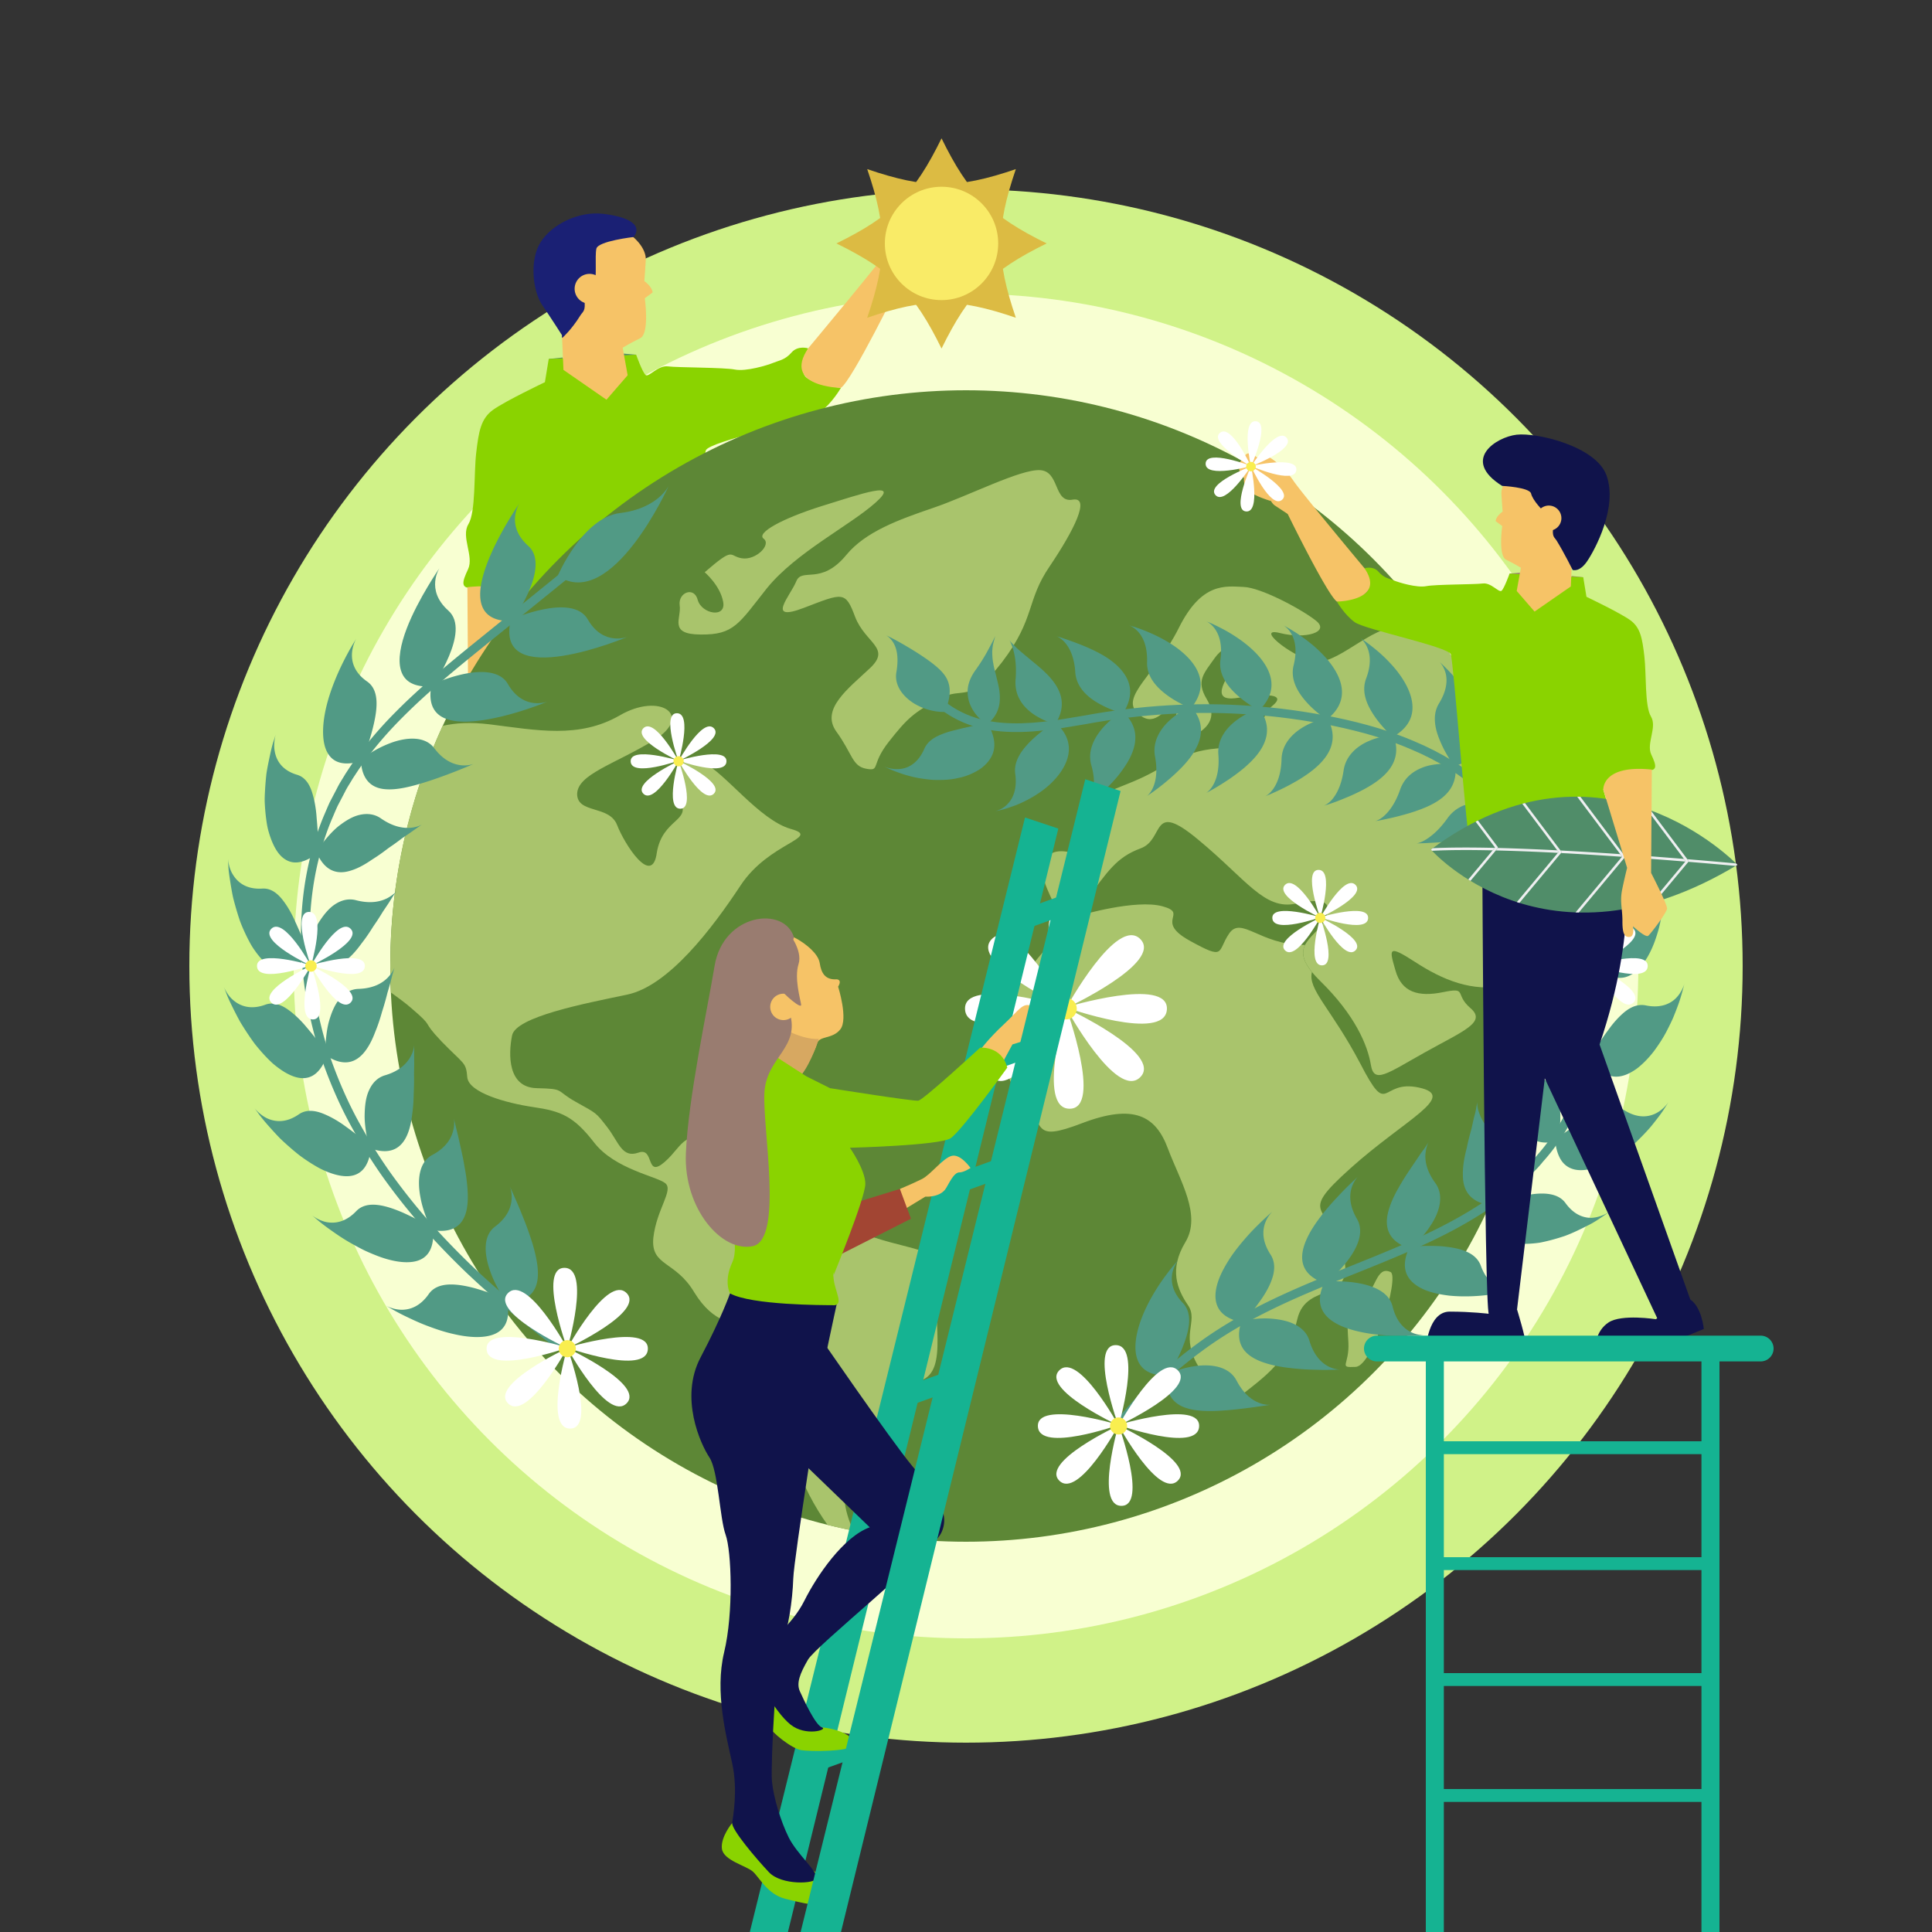 <svg xmlns="http://www.w3.org/2000/svg" xmlns:xlink="http://www.w3.org/1999/xlink" viewBox="0 0 500 500" xml:space="preserve"><rect x="0" y="0" width="500" height="500" fill="#333333" stroke="none"/><g/><defs><path id="a" d="M0 0h500v500H0z"/></defs><clipPath id="b"><use xlink:href="#a" style="overflow:visible"/></clipPath><g style="clip-path:url(#b)"><circle style="fill:#d0f288" cx="250" cy="250" r="201"/><circle style="fill:#f8ffd2" cx="250" cy="250" r="174"/><path style="fill:#558b6e" d="m145.593 92.521-3.585.386 3.815 2.822zm16.842 4.596 2.198-5.318-3.245-.283z"/><path style="fill:#8ad300" d="m142.008 92.907-.988 6.005s-10.229 4.862-13.419 7.155c-3.189 2.293-3.72 5.685-4.36 11.149s-.068 15.227-2.029 18.464 1.497 8.278-.069 11.615-2.198 5.318 1.762 4.776 11.514.464 12.946 6.037l-2.692 9.223s-1.099 2.659-.475 4.162 23.834-2.226 29.171.229 13.643 6.761 14.761 4.359 5.188-57.133 6.049-59.517 26.29-7.563 29.479-9.856 5.48-6.327 5.48-6.327-6.766-.804-8.967-2.711.493-7.517.493-7.517-2.641-.842-4.308 1.083c-1.668 1.926-3.208 2.036-4.711 2.66s-7.058 2.313-9.937 1.745c-2.879-.567-14.741-.49-17.345-.819s-4.949 2.935-5.775 2.22c-.825-.715-2.44-5.243-2.44-5.243z"/><path style="fill:#f6c367" d="m120.961 151.952.212 31.719s-4.984 9.646-4.892 10.929 4.935 7.644 5.76 8.359 4.693-2.917 4.693-2.917-.549 3.135 1.01 3.282c1.559.146 2.255-.936 2.235-4.805s.86-5.996.07-9.809-1.506-6.6-1.506-6.6l7.308-24.003s.474-7.774-14.89-6.155m88.189-61.799s19.244-23.053 21.809-26.849 6.708-7.189 8.23-7.557c1.522-.367 2.622.586 2.622.586s2.438-1.981 3.52-1.285 1.211 2.493.001 3.612-5.132 3.98-5.132 3.98-1.318 6.803-3.536 8.252-3.941 2.605-3.941 2.605-12.148 24.866-15.099 26.884c0 0-15.237-.197-8.474-10.228"/><path style="fill:#f6c367" d="M243.406 56.992s3.776-1.303 4.217 1.245-1.502 4.236-1.502 4.236.422 2.292-1.52 3.979c-1.943 1.688-6.746 3.064-6.746 3.064l1.152-9.113zm-81.314 2.997c3.656 2.417 5.149 5.242 5.04 7.314s-.383 5.446-.383 5.446 2.036 1.402 2.146 2.942l-2.021 1.499s1.3 9.13-1.193 10.341-4.532 2.454-4.532 2.454l1.286 7.132-5.48 6.327-11.132-7.715-.388-9.002s-6.384-9.862-6.349-16.573c.034-6.71 12.443-17.147 23.006-10.165"/><path style="fill:#1a2074" d="M163.995 61.336s-9.213 1.048-9.652 3.015c-.439 1.966.195 8.113-.547 8.553s-3.011 1.184-2.584 4.443-.326 3.171-1.044 4.332c-2.254 3.645-4.618 5.749-4.618 5.749s-.175.134-.115-.701c0 0-2.761-4.317-5.141-7.823s-3.345-11.564-.391-16.226c2.955-4.663 9.871-8.061 16.114-7.348s10.452 2.733 7.978 6.006"/><circle style="fill:#f6c367" cx="152.572" cy="74.734" r="3.86"/><circle style="fill:#5d8736" cx="250" cy="250" r="149"/><path style="fill:#a9c46c" d="M220.184 317.998c-14.99-6.433-20.348-17.195-31.917-21.899-11.632-4.695-11.102.116-16.232 4.595-5.113 4.458-2.527-3.926-6.807-2.396-4.292 1.514-5.083-2.737-8.097-6.615-3.007-3.87-2.629-3.445-8.098-6.512-5.45-3.048-2.678-3.387-10.139-3.554-7.506-.182-7.354-8.707-6.376-13.613.894-4.864 18.859-8.304 29.703-10.577 10.76-2.19 22.077-17.111 29.473-28.329 7.384-11.174 21.048-12.318 13.003-14.559-8.207-2.305-17.036-14.586-22.876-17.307-6.018-2.749-9.042 4.891-5.911 10.071 3.228 5.223-4.484 4.505-5.933 13.395-1.205 8.899-8.316-2.105-10.289-7.219-2.036-5.162-10.281-2.839-10.327-7.981.091-5.124 9.566-7.643 19.991-13.983 10.242-6.421 1.374-12.439-9.025-6.336-10.483 5.999-21.287 3.824-33.619 2.276-4.98-.596-8.788-.36-12.157.391C105.856 206.766 101 227.815 101 250c0 2.292.06 4.57.162 6.837 1.895 1.401 3.769 2.735 5.276 4.059 6.378 5.457 2.191 2.711 7.857 8.652 5.838 6.006 6.309 5.255 6.635 9.253.397 3.991 10.086 6.68 17.154 7.721 7.106 1.036 10.428 2.353 15.721 9.225 5.386 6.879 16.238 8.688 18.384 10.483 2.189 1.806-2.271 6.696-3.106 14.116-.703 7.419 5.676 5.812 10.612 14.139 5.126 8.335 10.226 7.589 14.215 9.625 3.954 2.035 7.241 19.253 11.667 33.368 2.08 6.713 5.293 12.54 8.601 17.177q3.293.815 6.642 1.481c-1.166-2.653-2.132-5.546-2.269-8.254-1.299-9.008 11.212-27.831 19.665-30.576 7.715-2.564 2.421-17.276 4.91-26.203 2.531-8.963-8.026-6.658-22.942-13.105m39.162-146.66c8.677-11.404 6.157-15.794 12.344-24.827 6.091-9.039 10.736-18.056 5.893-17.201-4.952.873-3.284-7.356-8.425-7.637-5.094-.288-18.642 6.722-27.709 9.783-8.918 3.04-17.463 6.161-22.394 12.131-6.658 8.1-11.505 3.116-13.001 6.9-1.547 3.767-8.019 10.667 2.053 6.799 10.046-3.844 10.684-4.43 13.206 2.382 2.666 6.837 9.471 8.018 3.785 13.295-5.617 5.293-12.785 10.589-8.655 16.362 4.228 5.816 4.055 8.957 7.748 9.625 3.729.68 1.052-.941 5.847-7.003 4.779-6.072 6.403-7.518 12.989-11.062 6.516-3.559 7.492 1.828 16.319-9.547m-78.006-7.126c8.604.098 9.825-2.74 17.169-12.024 7.561-9.269 21.365-16.129 28.045-22.079 6.74-5.97-3.544-2.346-13.872.855-10.264 3.225-17.056 6.966-15.045 8.452 2.066 1.554-2.03 5.646-5.628 5.067-3.533-.549-1.739-3.205-9.632 3.607-.057-.031 4.01 3.367 4.781 7.679.796 4.294-5.537 3.142-6.581-.487-.91-3.619-5.086-1.963-4.681 1.325.548 3.355-3.056 7.576 5.444 7.605m156.411 80.336-.555-.008c-11.167-.076-15.977-7.56-19.113-2.916-3.152 4.65-.818 6.996-10.181 1.825-9.336-5.171-.099-7.013-7.056-8.905-6.92-1.9-21.22 2.325-21.238 2.329-5.079 2.82-17.387 18.749-19.745 22.943-2.393 4.204-1.396 18.191 4.771 24.751 6.137 6.554 1.997 11.232 15.403 6.113 13.45-5.134 19.086-1.875 22.208 6.536 3.165 8.414 8.794 17.246 4.512 24.286-4.229 7.041-2.112 12.173.74 16.345 2.806 4.166-2.419 7.979 2.996 16.297 5.295 8.294 3.049 12.989 11.004 6.734 7.993-6.266 11.802-9.174 14.232-19.411 2.349-10.225 15.235-3.693 11.884-16.942-3.598-13.257-12.284-9.468 1.87-22.162 14.129-12.688 27.933-18.703 17.745-20.903-10.223-2.228-7.662 8.361-15.253-6.343-7.497-14.191-13.606-19.082-12.442-23.548-2.561-3.153-2.658-5.265-1.782-7.021"/><path style="fill:#a9c46c" d="M369.915 161.558c-1.85.561-4.227.614-7.365.533-7.886-.241-16.803 10.626-22.913 9.018-5.976-1.643-14.891-8.918-8.324-7.266 6.608 1.654 12.965-.278 9.253-3.22-3.73-2.951-14.181-8.546-18.693-8.72-4.661-.184-10.884-1.347-16.838 10.691-6.049 12.033-15.046 17.645-10.729 21.867 4.335 4.23 6.783-.893 9.252-1.8 2.521-.906-1.725 10.728 3.767 8.453 5.506-2.269 7.808-5.479 4.973-10.195-2.816-4.712-.806-6.55 2.109-10.675 2.901-4.13 9.534-5.307 6.463-.296-3.094 5.015-8.507 11.895-.636 10.671 7.824-1.202 12.835-1.018 9.009 2.097-3.862 3.139-1.911 10.594-12.291 10.87-10.346.298-14.524 4.483-21.529 7.725-6.996 3.246-15.027 5.147-16.438 9.364-1.409 4.213 6.714 1.852 6.707 1.856-.467 6.554-2.31 9.357-9.111 7.978-6.771-1.372-7.837 4.247-5.64 9.376 2.194 5.132 4.487 10.739 10.079 3.243 5.571-7.495 7.837-11.243 14.171-13.57 6.359-2.317 2.448-12.631 14.896-2.261 12.569 10.385 17.115 18.328 25.318 16.554 8.196-1.758 9.693.119 7.134 4.713-1.278 2.276-3.734 3.873-4.787 5.983-.876 1.756-.779 3.868 1.783 7.023.57.703 1.26 1.456 2.092 2.27 9.058 8.846 12.312 16.661 13.147 21.728.827 5.071 4.168 2.261 14.08-3.268 9.892-5.521 15.956-7.748 11.697-11.397-4.268-3.653-.593-5.46-7.096-4.131-6.519 1.333-10.731-.052-12.298-5.578-1.589-5.528-2.139-6.906 5.044-2.248 7.171 4.655 14.733 7.866 23.553 6.127 4.097-.802 6.982.366 9.03 2.955.141-2.659.217-5.335.217-8.03-.001-33.115-10.811-63.703-29.086-88.44m-10.059 167.633c-3.717-1.698-3.715 4.698-7.663 8.05-3.934 3.35-3.575 4.262-3.229 10.199.301 5.931-2.73 6.53 1.861 6.312 4.657-.246 11.461-23.538 9.031-24.561"/><path style="fill:#519a85" d="M394.106 222.298c-1.089-3.529-2.533-6.698-4.293-9.418-2.055-3.036-4.336-5.695-6.765-7.882-4.891-4.41-10.9-8.132-17.864-11.065-5.83-2.519-12.492-4.525-20.377-6.138-7.465-1.479-14.404-2.42-21.208-2.873-13.881-1.018-28.235-.178-42.675 2.492l-.212.037c-7.034 1.205-14.309 2.45-21.657 1.835-4.146-.363-7.821-1.324-10.932-2.857-3.249-1.534-6.279-3.843-8.991-6.854l1.671-1.505c2.511 2.789 5.302 4.92 8.297 6.334 2.876 1.417 6.284 2.303 10.146 2.641 7.066.594 14.192-.629 21.086-1.81l.198-.034c14.614-2.702 29.161-3.552 43.225-2.522 6.894.46 13.928 1.413 21.495 2.913 8.044 1.645 14.85 3.697 20.815 6.274 7.186 3.026 13.41 6.884 18.486 11.463 2.565 2.309 4.965 5.105 7.136 8.312 1.885 2.913 3.416 6.27 4.565 9.996z"/><path style="fill:#519a85" d="m389.326 210.048-.405-1.893c-.281-1.121-.558-2.756-.807-4.518-.273-1.724-.398-3.72-.179-5.57.217-1.831.844-3.622 2.328-4.988 2.995-2.708 3.758-5.327 3.632-7.366a6.8 6.8 0 0 0-.563-2.41c-.247-.566-.477-.885-.477-.885s.328.438.851 1.203c.522.771 1.225 1.967 1.972 3.339.371.699.761 1.418 1.126 2.237a47 47 0 0 1 1.043 2.591c.324.896.634 1.786.882 2.726.238.963.435 1.926.578 2.871s.233 1.87.259 2.761a17.4 17.4 0 0 1-.195 2.66c-.261 1.674-.793 3.121-1.62 4.257a6.8 6.8 0 0 1-3.358 2.46c-1.403.493-3.111.662-5.067.525"/><path style="fill:#519a85" d="m389.726 209.748-.45-.262c-.299-.154-.685-.401-1.249-.598-1.111-.409-2.561-.913-4.202-1.06-1.679-.123-3.399-.014-5.024.63-1.645.649-3.102 1.755-4.254 3.395-2.332 3.256-4.421 4.778-5.786 5.584a7.4 7.4 0 0 1-1.624.715c-.386.111-.594.117-.594.117l.798-.021c.509-.018 1.16-.023 2.039-.072l2.98-.169 3.595-.267a59 59 0 0 0 1.983-.208 37 37 0 0 0 1.957-.25c1.331-.21 2.705-.506 4.007-.991 1.29-.482 2.496-1.142 3.552-2.186 1.024-1.03 1.837-2.409 2.272-4.357m-13.413-11.415s-.435-.604-1.038-1.626c-.596-1.037-1.439-2.365-2.164-3.992-.727-1.622-1.425-3.352-1.672-5.207-.248-1.845-.084-3.716.96-5.437 2.109-3.444 2.214-6.118 1.695-7.969-.509-1.847-1.58-2.84-1.58-2.84s1.519 1.347 3.424 3.443a50 50 0 0 1 2.985 3.799 33 33 0 0 1 2.667 4.618c.75 1.589 1.293 3.314 1.561 4.881.27 1.573.246 3.093-.141 4.474a7.2 7.2 0 0 1-2.215 3.534c-1.101.967-2.577 1.723-4.482 2.322"/><path style="fill:#519a85" d="M376.581 197.912s-.75-.138-1.901-.214c-1.142-.09-2.757.013-4.372.318-1.619.309-3.347.997-4.753 2.013-1.415 1.023-2.564 2.464-3.217 4.364-1.318 3.78-3.006 5.782-4.268 6.876-1.273 1.09-2.18 1.241-2.18 1.241s1.252-.17 3.205-.624a53 53 0 0 0 3.272-.778c1.206-.318 2.463-.659 3.798-1.119 1.327-.456 2.6-.923 3.886-1.555 1.282-.631 2.49-1.36 3.517-2.248 1.036-.898 1.918-1.981 2.488-3.338.574-1.363.829-3.001.525-4.936m-16.148-7.184s-2.234-1.976-4.294-4.786c-2.029-2.832-3.997-6.483-2.609-10.268 1.426-3.765 1.075-6.426.289-8.162-.749-1.71-1.829-2.448-1.829-2.448l1.022.707a55 55 0 0 1 2.643 2.016c1.069.866 2.26 1.889 3.426 3.098 1.166 1.197 2.312 2.475 3.297 3.904 1.984 2.782 3.303 5.892 3.166 8.698-.12 2.807-1.693 5.319-5.111 7.241"/><path style="fill:#519a85" d="M360.6 190.257s-.757.03-1.91.232c-1.154.205-2.677.525-4.238 1.207-3.12 1.278-6.188 3.791-6.736 7.762-.591 3.972-1.91 6.22-3.002 7.491-1.138 1.277-2.161 1.574-2.161 1.574l.961-.278a38 38 0 0 0 2.391-.822c.967-.365 2.103-.833 3.294-1.332a56 56 0 0 0 3.744-1.794c2.534-1.37 5.033-3.025 6.676-5.255 1.629-2.241 2.396-5.054.981-8.785m-17.236-4.009s-.63-.406-1.553-1.138c-.922-.733-2.149-1.74-3.332-3.018-2.356-2.517-4.646-5.963-3.698-9.875.975-3.905.367-6.5-.539-8.112-.9-1.614-2.062-2.251-2.062-2.251s1.633.843 3.82 2.288a50 50 0 0 1 3.546 2.645 34 34 0 0 1 3.551 3.408c2.199 2.482 3.871 5.293 4.157 8.08.291 2.807-.787 5.501-3.89 7.973"/><path style="fill:#519a85" d="M343.458 185.758s-.743.145-1.853.489c-1.111.344-2.596.94-4.062 1.768-2.956 1.69-5.785 4.473-5.879 8.488-.122 4.014-1.221 6.395-2.238 7.789-1.022 1.391-1.996 1.78-1.996 1.78s1.358-.504 3.334-1.449a51 51 0 0 0 3.335-1.677c1.205-.654 2.47-1.381 3.705-2.226 2.459-1.657 4.797-3.684 6.09-6.141 1.28-2.443 1.535-5.405-.436-8.821m-17.597-1.92s-.669-.35-1.666-.958c-.996-.606-2.319-1.537-3.633-2.651-2.609-2.262-5.25-5.435-4.722-9.415.556-3.987-.323-6.504-1.394-8.023-1.065-1.529-2.288-2.015-2.288-2.015l1.146.47c.719.323 1.73.798 2.893 1.407a39 39 0 0 1 3.804 2.253c1.328.877 2.668 1.882 3.889 3.008 2.45 2.209 4.407 4.863 4.988 7.593.592 2.735-.197 5.579-3.017 8.331"/><path style="fill:#519a85" d="M325.903 183.34s-.722.21-1.791.692c-1.07.484-2.479 1.176-3.852 2.185-2.76 1.985-5.279 5.063-4.948 9.074.304 4.004-.537 6.487-1.401 7.969-.87 1.472-1.797 1.986-1.797 1.986l.883-.48a49 49 0 0 0 2.281-1.308 81 81 0 0 0 3.14-2.022 50 50 0 0 0 3.451-2.61c2.274-1.934 4.381-4.161 5.406-6.753 1.016-2.587.948-5.509-1.372-8.733m-17.701-.037s-.702-.261-1.758-.777c-1.056-.529-2.468-1.264-3.893-2.25-2.835-1.99-5.796-4.836-5.694-8.87.132-4.013-1.012-6.451-2.237-7.829-1.22-1.384-2.491-1.756-2.491-1.756l1.192.355c.75.239 1.804.576 3.027 1.078 2.445.961 5.546 2.468 8.21 4.409 2.671 1.981 4.896 4.351 5.764 7.034.876 2.676.393 5.551-2.12 8.606"/><path style="fill:#519a85" d="M308.191 182.803s-.695.301-1.708.877a20.4 20.4 0 0 0-3.599 2.583c-2.536 2.248-4.712 5.606-3.959 9.539.727 3.959.151 6.489-.548 8.073-.705 1.58-1.574 2.17-1.574 2.17s4.871-3.157 9.013-7.428c2.057-2.12 3.917-4.62 4.662-7.275.737-2.664.359-5.599-2.287-8.539m-17.605 1.839s-.727-.197-1.832-.596a27 27 0 0 1-4.112-1.825c-3.034-1.648-6.11-4.279-6.365-8.294-.259-4.011-1.53-6.328-2.684-7.653a6.9 6.9 0 0 0-1.555-1.32 3.3 3.3 0 0 0-.657-.337l.989.319c.658.202 1.564.512 2.68.915 2.234.802 5.337 1.973 8.247 3.635 2.864 1.635 5.339 3.833 6.481 6.363 1.154 2.548.982 5.495-1.192 8.793"/><path style="fill:#519a85" d="M290.521 184.146s-.661.361-1.607 1.044c-.944.696-2.17 1.703-3.303 2.948-2.269 2.53-4.276 6.053-3.175 9.917 1.107 3.866.682 6.474-.072 8.122-.376.824-.805 1.406-1.174 1.782-.371.377-.643.547-.643.547s.392-.228 1.014-.646a46 46 0 0 0 2.421-1.785c1.898-1.517 4.092-3.609 5.864-5.945 1.809-2.376 3.402-4.981 3.855-7.747.447-2.746-.234-5.588-3.18-8.237m-17.417 3.261s-.736-.185-1.825-.599a18.2 18.2 0 0 1-3.894-2.029c-1.368-.965-2.653-2.208-3.483-3.752-.852-1.515-1.237-3.311-1.062-5.308.302-3.986-.281-6.51-.748-8.016-.256-.746-.484-1.257-.623-1.594-.152-.329-.257-.461-.257-.461l.413.515c.275.336.767.777 1.339 1.394 1.249 1.152 3.226 2.761 5.422 4.581 4.351 3.639 8.976 8.554 4.718 15.269"/><path style="fill:#519a85" d="M273.035 186.913s-.649.37-1.614 1.043c-.963.684-2.256 1.619-3.565 2.801-1.314 1.161-2.658 2.55-3.684 4.102-1.003 1.581-1.692 3.343-1.437 5.344.558 4.007-.579 6.489-2.047 7.949a6.3 6.3 0 0 1-2.141 1.456c-.625.266-1.056.355-1.056.355s.603-.114 1.609-.351c.998-.244 2.309-.685 3.832-1.238 2.944-1.184 6.339-3.077 8.845-5.442 2.526-2.359 4.315-5.105 4.748-7.868.429-2.773-.517-5.555-3.49-8.151m-17.632.603s-.643-.43-1.5-1.179c-.832-.824-1.879-1.933-2.56-3.408a8 8 0 0 1-.775-2.301 8.5 8.5 0 0 1-.103-2.461c.206-1.703.947-3.329 2.141-4.942 2.322-3.262 3.376-5.54 4.114-6.876.351-.653.573-1.13.703-1.43.131-.297.167-.421.167-.421l-.497 1.9c-.17.618-.247 1.311-.307 2.259.013.854.045 1.956.284 3.065.171 1.175.549 2.355.847 3.672.325 1.288.665 2.6.788 3.978.24 2.721-.184 5.639-3.302 8.144m-10.861-3.269s-.792.049-2.041-.108c-1.233-.165-2.957-.554-4.636-1.382-3.419-1.599-6.562-4.914-5.883-8.784.664-3.855.09-6.16-.773-7.619-.85-1.444-1.93-1.973-1.93-1.973s1.524.706 3.617 1.886c2.094 1.178 4.764 2.783 7.081 4.419 2.323 1.674 4.272 3.262 5.181 5.232.9 1.975.931 4.494-.616 8.329"/><path style="fill:#519a85" d="M255.5 187.026s-.722.128-1.885.43c-1.145.222-2.765.649-4.542 1.022l-2.775.694c-.938.25-1.895.564-2.801.946-1.779.72-3.432 1.776-4.261 3.617-1.595 3.719-4.123 5.11-6.409 5.282a8.3 8.3 0 0 1-2.893-.261c-.735-.195-1.188-.411-1.188-.411s.626.312 1.703.78c.527.236 1.205.502 1.98.778.775.275 1.617.575 2.594.83 1.908.564 4.145.906 6.385 1.098 2.26.079 4.542.009 6.593-.488 2.069-.402 3.872-1.216 5.34-2.117 1.455-.941 2.536-2.108 3.207-3.351 1.36-2.517.916-5.461-1.048-8.849m-109.553 163.39a341 341 0 0 1-12.848-10.053 263 263 0 0 1-12.229-10.838c-3.967-3.8-7.79-7.759-11.368-11.773a168 168 0 0 1-10.203-12.828c-3.046-4.286-5.963-8.975-8.673-13.938-2.481-4.565-4.676-9.477-6.709-15.017-1.731-4.758-3.144-9.951-4.321-15.88-.98-5.035-1.536-10.394-1.698-16.386-.185-11.684 1.772-22.564 5.818-32.352.2-.457.385-.895.571-1.332.35-.824.7-1.648 1.08-2.458l1.913-3.661c.396-.813.881-1.598 1.349-2.357.248-.4.495-.801.729-1.208l.616-.94c.549-.838 1.117-1.706 1.721-2.542 3.095-4.342 6.68-8.566 10.652-12.552 6.907-6.985 14.63-13.237 22.1-19.284l27.809-22.515 1.415 1.748-27.809 22.515c-7.422 6.008-15.096 12.22-21.919 19.12-3.888 3.901-7.393 8.031-10.42 12.278-.578.8-1.131 1.646-1.667 2.464l-.586.891c-.209.368-.468.787-.727 1.207-.46.745-.895 1.449-1.256 2.19l-1.905 3.646a70 70 0 0 0-1.024 2.337q-.282.67-.572 1.334c-3.919 9.481-5.819 20.061-5.639 31.424.159 5.854.701 11.092 1.656 16 1.155 5.81 2.538 10.895 4.227 15.541 1.994 5.434 4.145 10.247 6.572 14.713 2.666 4.885 5.536 9.496 8.528 13.706a165 165 0 0 0 10.057 12.645 206 206 0 0 0 11.234 11.634 261 261 0 0 0 12.114 10.735 340 340 0 0 0 12.757 9.982z"/><path style="fill:#519a85" d="M130.835 336.812s-.632-.881-1.428-2.329c-.792-1.45-1.824-3.379-2.549-5.533-1.53-4.26-1.958-9.126 1.288-11.526 3.232-2.434 4.119-5.051 4.257-7.021.161-1.991-.467-3.355-.467-3.355l.597 1.297 1.496 3.409c.604 1.406 1.256 3.065 1.951 4.809a87 87 0 0 1 1.897 5.503c1.092 3.757 1.798 7.481.977 10.299-.818 2.807-3.11 4.672-8.019 4.447"/><path style="fill:#519a85" d="M131.16 336.432s-.993-.45-2.513-1.079c-1.518-.632-3.64-1.358-5.844-1.986-4.451-1.172-9.489-1.809-11.828 1.511-2.305 3.334-5.05 4.155-7.256 4.08-2.185-.097-3.807-1.053-3.807-1.053l1.526.892a53 53 0 0 0 4.001 2.088c1.651.793 3.55 1.668 5.591 2.409 2.03.762 4.16 1.464 6.272 1.932 4.194.998 8.241 1.162 10.897-.073 2.668-1.239 3.973-3.938 2.961-8.721m-19.462-18.114-.33-.671a22 22 0 0 1-.783-1.821c-.582-1.548-1.346-3.59-1.745-5.819-.892-4.425-.508-9.254 3.073-11.119 3.561-1.91 4.876-4.33 5.351-6.196.52-1.897.17-3.287.17-3.287l.335 1.326c.186.851.49 2.046.84 3.475l1.082 4.897c.187.893.362 1.818.518 2.76.164.938.341 1.875.469 2.823.486 3.804.702 7.523-.486 10.218-1.172 2.672-3.655 4.269-8.494 3.414"/><path style="fill:#519a85" d="m112.069 317.983-.64-.391-1.713-1.006c-1.412-.837-3.428-1.842-5.523-2.791-4.247-1.811-9.154-3.285-11.981-.37-2.79 2.947-5.647 3.293-7.858 2.826-2.168-.5-3.647-1.772-3.647-1.772l1.392 1.187c.873.75 2.157 1.746 3.707 2.829 1.539 1.097 3.323 2.302 5.277 3.381a70 70 0 0 0 2.968 1.592c1.01.498 2.054.936 3.075 1.343 4.072 1.653 8.133 2.346 10.919 1.473 2.812-.887 4.412-3.428 4.024-8.301m-16.444-20.868-.206-.719c-.128-.457-.3-1.115-.44-1.931-.279-1.632-.657-3.771-.607-6.027.052-2.255.284-4.514 1.182-6.371.855-1.849 2.181-3.228 4.123-3.789 3.871-1.147 5.684-3.192 6.575-4.831.941-1.678.946-3.036.946-3.036l.003 1.298c-.032.836-.006 1.991-.002 3.381a81 81 0 0 1-.041 2.26c-.02.806.02 1.659.004 2.544a66 66 0 0 1-.077 2.732c-.028.924-.044 1.851-.108 2.784-.06.931-.149 1.861-.274 2.772-.117.907-.233 1.778-.417 2.62-.359 1.68-.905 3.211-1.719 4.423-1.621 2.407-4.335 3.595-8.942 1.89"/><path style="fill:#519a85" d="m96.05 296.851-.561-.498-1.505-1.299c-1.227-1.088-3.033-2.45-4.906-3.798-1.872-1.35-4.044-2.548-6.026-3.261-2.015-.685-4.013-.776-5.685.373-3.333 2.322-6.222 2.017-8.322 1.012-2.039-1.015-3.223-2.665-3.223-2.665l1.121 1.537c.693.967 1.777 2.279 3.103 3.746a97 97 0 0 0 2.127 2.301c.759.786 1.604 1.527 2.454 2.292a68 68 0 0 0 2.638 2.221 43 43 0 0 0 2.812 1.971c.944.611 1.887 1.17 2.814 1.658.935.483 1.886.871 2.788 1.187 1.813.626 3.5.906 4.961.719 2.942-.378 4.92-2.629 5.41-7.496m-11.793-23.776-.032-.747c-.007-.478-.047-1.148.02-1.976.124-1.652.29-3.818.878-5.979.621-2.17 1.423-4.274 2.744-5.841 1.303-1.569 2.94-2.562 4.958-2.612 4.032-.129 6.312-1.639 7.597-2.984.621-.68 1.095-1.341 1.342-1.83.26-.49.349-.812.349-.812l-.341 1.229c-.259.781-.486 1.89-.864 3.224a87 87 0 0 1-.627 2.157 72 72 0 0 1-1.412 4.954 51 51 0 0 1-.793 2.602c-.291.868-.61 1.731-.958 2.57-.31.828-.649 1.632-1.025 2.393-.752 1.52-1.646 2.868-2.722 3.856-2.11 1.945-5.046 2.536-9.114-.204"/><path style="fill:#519a85" d="m84.731 272.919-.429-.616c-.27-.393-.706-.938-1.163-1.616-.927-1.352-2.338-3.118-3.841-4.891-1.469-1.778-3.272-3.509-5.026-4.697-1.77-1.179-3.677-1.779-5.588-1.091-3.816 1.403-6.529.365-8.301-1.157-.905-.748-1.468-1.624-1.873-2.295-.393-.674-.573-1.154-.573-1.154l.686 1.801c.413 1.134 1.173 2.682 2.059 4.456.448.886.939 1.825 1.468 2.788a84 84 0 0 0 1.828 2.897c.645.971 1.31 1.942 2.014 2.878.74.925 1.502 1.821 2.275 2.664a37 37 0 0 0 2.342 2.346 24 24 0 0 0 2.46 1.857c1.626 1.062 3.206 1.742 4.67 1.902 2.977.315 5.365-1.45 6.992-6.072m-5.454-25.955s.205-1.071.695-2.629c.564-1.558 1.332-3.597 2.461-5.505 1.202-1.904 2.571-3.685 4.261-4.794 1.701-1.114 3.553-1.573 5.501-1.049 3.9 1.014 6.517.262 8.126-.586.785-.441 1.417-.896 1.801-1.259a4 4 0 0 0 .568-.621l-.681.995c-.483.616-.982 1.563-1.734 2.661l-1.201 1.787c-.39.646-.816 1.327-1.274 2.029-.447.704-.974 1.421-1.442 2.161a50 50 0 0 1-1.472 2.224c-.508.738-1.081 1.463-1.604 2.166a26 26 0 0 1-1.626 2.004c-1.124 1.25-2.368 2.308-3.638 2.977-2.508 1.319-5.56 1.151-8.741-2.561"/><path style="fill:#519a85" d="M79.776 246.937s-.356-1.025-.959-2.574c-.529-1.551-1.388-3.634-2.375-5.762-.915-2.123-2.15-4.304-3.511-5.961-1.352-1.651-3.002-2.795-5.031-2.677-4.062.268-6.356-1.544-7.601-3.581-.646-1.009-.93-2.051-1.104-2.84a9 9 0 0 1-.192-1.322l.102 1.999c.038 1.255.338 3.015.653 5.036.176 1.01.348 2.086.606 3.192.281 1.105.593 2.243.936 3.385.354 1.141.691 2.291 1.146 3.406.46 1.115.949 2.206 1.463 3.246.524 1.039 1.034 2.031 1.638 2.939.609.907 1.238 1.74 1.881 2.475 1.293 1.471 2.614 2.554 4.013 3.09 2.828 1.084 5.526-.015 8.335-4.051m2.155-26.4.386-.641c.259-.402.598-.982 1.095-1.635 1.043-1.291 2.413-2.973 4.111-4.38 1.774-1.377 3.632-2.576 5.605-3.006 1.976-.437 3.86-.199 5.507.965 3.312 2.291 6.007 2.539 7.769 2.376.865-.097 1.611-.295 2.083-.488.48-.189.729-.363.729-.363l-3.417 2.399-1.701 1.148q-.847.657-1.825 1.36c-.64.473-1.365.933-2.039 1.437-.661.51-1.354 1.02-2.071 1.516-.706.501-1.481.97-2.189 1.445a26 26 0 0 1-2.147 1.323c-1.444.799-2.963 1.394-4.362 1.637-2.774.474-5.676-.575-7.534-5.093"/><path style="fill:#519a85" d="m82.413 220.668-.017-.749-.088-1.998c.006-1.635-.147-3.897-.361-6.244-.139-2.314-.576-4.819-1.258-6.859-.685-2.033-1.821-3.703-3.767-4.294-3.91-1.145-5.409-3.685-5.823-6.099-.229-1.212-.123-2.295-.004-3.114a9.4 9.4 0 0 1 .294-1.331l-.621 1.946c-.402 1.2-.797 3.034-1.233 5.102-.206 1.042-.433 2.147-.598 3.308a81 81 0 0 0-.314 3.626c-.066 1.234-.152 2.467-.109 3.708a53 53 0 0 0 .292 3.657c.15 1.186.297 2.319.577 3.398a25 25 0 0 0 .994 3.012c.764 1.841 1.667 3.299 2.846 4.248 2.374 1.922 5.255 1.641 9.19-1.317m10.995-24.05.591-.46a21 21 0 0 1 1.633-1.12 28.5 28.5 0 0 1 5.382-2.723c4.188-1.577 9.009-1.895 11.398 1.354 2.432 3.223 5.015 4.169 6.931 4.378 1.958.206 3.289-.378 3.289-.378l-1.268.556c-.821.342-1.96.816-3.307 1.347-2.704 1.062-6.203 2.365-9.673 3.363-3.433.995-6.944 1.72-9.746 1.163-1.409-.292-2.658-.93-3.595-2.111-.934-1.179-1.582-2.923-1.635-5.369"/><path style="fill:#519a85" d="m93.812 196.912.908-2.583c.517-1.58 1.221-3.697 1.787-5.968 1.114-4.522 1.864-9.611-1.454-11.958-3.344-2.307-4.106-5.087-3.956-7.343.145-2.214 1.151-3.862 1.151-3.862l-.938 1.55a68 68 0 0 0-2.245 4.095c-1.737 3.407-3.719 8.048-4.732 12.568-1.011 4.554-1.049 8.846.459 11.452.739 1.301 1.831 2.175 3.316 2.532 1.487.358 3.34.187 5.704-.483m17.855-19.636s.974-.486 2.509-1.081a37 37 0 0 1 5.845-1.761c4.438-.921 9.406-.908 11.425 2.597 2.024 3.506 4.583 4.646 6.654 4.898 2.073.25 3.643-.378 3.643-.378l-1.483.591c-.94.362-2.285.862-3.856 1.383-3.158 1.055-7.245 2.204-11.133 2.805-3.894.6-7.663.692-10.313-.499-2.634-1.191-4.225-3.737-3.291-8.555"/><path style="fill:#519a85" d="M111.997 177.651s.599-.905 1.426-2.333c.82-1.436 1.884-3.384 2.771-5.501 1.78-4.234 2.856-9.107-.17-11.803-3.027-2.691-3.579-5.461-3.391-7.543.187-2.08 1.128-3.485 1.128-3.485l-.887 1.328c-.551.845-1.31 2.047-2.185 3.511-1.734 2.916-3.916 6.862-5.443 10.865-1.528 3.998-2.346 7.988-1.48 10.817.865 2.849 3.345 4.452 8.231 4.144m20.2-17.302s15.889-7.077 19.914-.05 10.306 4.514 10.306 4.514-34.729 14.615-30.22-4.464m12.143-11.317s6.388-15.095 16.167-16.265c9.779-1.171 12.568-7.052 12.568-7.052s-14.752 32.737-28.735 23.317"/><path style="fill:#519a85" d="M132.511 160.738s10.229-14.067 4.194-19.468-2.27-11.02-2.27-11.02-21.524 30.926-1.924 30.488m157.839 208.63-1.746-1.416a114 114 0 0 1 21.227-20.186c6.874-5.082 14.993-9.609 25.548-14.243 4.765-2.096 9.66-4.06 14.395-5.959 4.085-1.64 8.309-3.334 12.411-5.099 10.356-4.389 18.322-8.742 25.074-13.703l.751-.532 3.406-2.819c.476-.386.892-.729 1.253-1.105.459-.459.909-.895 1.358-1.33 1.289-1.246 2.507-2.424 3.561-3.769 3.023-3.338 5.659-7.262 7.888-11.724 4.004-8.059 6.314-17.511 6.678-27.331.358-9.279-.994-18.707-4.021-28.024-2.724-8.492-6.879-17.142-12.352-25.713l1.895-1.21c5.577 8.734 9.815 17.561 12.597 26.233 3.107 9.565 4.497 19.256 4.129 28.799-.377 10.136-2.768 19.904-6.913 28.248-2.32 4.648-5.073 8.742-8.183 12.171-1.097 1.404-2.428 2.691-3.714 3.935-.441.427-.883.854-1.316 1.287-.435.454-.928.861-1.435 1.272l-3.466 2.863-.8.571c-6.881 5.057-14.991 9.492-25.508 13.948-4.122 1.773-8.359 3.473-12.457 5.117-4.718 1.893-9.597 3.851-14.327 5.931-10.398 4.565-18.38 9.013-25.121 13.996a112 112 0 0 0-20.812 19.792"/><path style="fill:#519a85" d="M302.057 355.651s3.576-1.686 7.657-2.158c4.097-.507 8.523.262 10.342 3.865 1.862 3.567 4.116 5.058 5.814 5.713 1.718.665 2.947.469 2.947.469l-1.172.194c-.753.104-1.808.276-3.092.441-2.552.345-5.959.791-9.378.958-3.416.151-6.867.016-9.427-1.234-2.537-1.249-4.264-3.693-3.691-8.248"/><path style="fill:#519a85" d="M302.39 356.024s2.015-3.315 3.635-7.258c1.58-3.938 2.877-8.605.11-11.55-2.815-2.918-3.162-5.707-2.715-7.822.448-2.093 1.648-3.453 1.648-3.453l-1.113 1.283c-.697.807-1.635 1.998-2.674 3.418-2.069 2.857-4.428 6.747-5.881 10.643-1.471 3.894-2.047 7.749-1.055 10.487.991 2.764 3.478 4.332 8.045 4.252m18.961-14.215s.968-.201 2.447-.374c1.49-.156 3.436-.35 5.517-.139 2.07.186 4.159.606 5.898 1.516 1.748.913 3.1 2.259 3.672 4.192 1.154 3.862 3.167 5.701 4.842 6.594a7.2 7.2 0 0 0 2.162.746c.575.097.934.082.934.082l-1.346.059a73 73 0 0 1-3.413.043l-2.256-.053a65 65 0 0 1-2.418-.108 68 68 0 0 1-5.155-.536c-1.701-.251-3.418-.629-4.965-1.14-1.527-.494-2.938-1.168-4.05-2.043-2.216-1.757-3.387-4.503-1.869-8.839"/><path style="fill:#519a85" d="M321.597 342.243s.682-.685 1.65-1.824c.974-1.12 2.21-2.776 3.405-4.496 1.18-1.743 2.251-3.745 2.778-5.679.523-1.927.487-3.86-.611-5.559-2.207-3.392-2.113-6.171-1.419-8.121a8.2 8.2 0 0 1 1.23-2.254c.389-.503.694-.767.694-.767s-.423.347-1.156 1.01a85 85 0 0 0-2.923 2.784c-.582.584-1.19 1.2-1.825 1.89a72 72 0 0 0-1.94 2.217c-1.292 1.543-2.556 3.176-3.652 4.961-1.09 1.756-1.995 3.5-2.572 5.199-.572 1.725-.826 3.335-.629 4.788.387 2.91 2.493 4.971 6.97 5.851m21.255-10.532s3.896-.375 8.029.256c4.125.641 8.542 2.209 9.516 6.128.96 3.925 2.996 5.794 4.809 6.674 1.797.895 3.425.742 3.425.742l-1.523.129a81 81 0 0 1-6.343.072 64 64 0 0 1-2.684-.165c-1.833-.152-3.788-.383-5.592-.76-1.824-.372-3.591-.869-5.156-1.53-1.545-.657-2.886-1.474-3.891-2.501-2.002-2.052-2.647-4.94-.59-9.045"/><path style="fill:#519a85" d="M343.041 332.173s3.046-2.456 5.603-5.77c2.57-3.312 4.559-7.499 2.516-10.984-2.028-3.49-1.928-6.229-1.338-8.087.613-1.86 1.635-2.843 1.635-2.843l-.983.932a77 77 0 0 0-4.228 4.232c-.587.619-1.2 1.279-1.809 1.968a56 56 0 0 0-3.553 4.441c-1.116 1.565-2.087 3.172-2.777 4.747-.701 1.591-1.119 3.155-1.111 4.599.012 2.896 1.714 5.322 6.045 6.765m21.76-9.48s.964-.127 2.458-.202a57 57 0 0 1 5.627.027c4.219.364 8.937 1.239 10.349 5.046 1.356 3.814 3.696 5.384 5.782 5.947 1.035.304 2.005.276 2.711.213.706-.067 1.15-.194 1.15-.194l-1.668.468c-1.057.317-2.526.543-4.257.841-3.472.622-7.864.864-11.853.472-1.988-.232-3.887-.608-5.544-1.178-1.655-.574-3.06-1.385-4.098-2.389-2.077-2.027-2.623-4.922-.657-9.051"/><path style="fill:#519a85" d="M365.003 323.151s.744-.644 1.779-1.712c1.04-1.058 2.364-2.554 3.471-4.307 2.307-3.435 3.574-7.797 1.169-11.012-2.368-3.261-2.684-5.937-2.493-7.744.119-.899.296-1.622.483-2.103.183-.482.353-.734.353-.734l-.647.962c-.37.633-1.073 1.473-1.793 2.551-1.414 2.165-3.523 5.049-5.264 8.158-.903 1.537-1.697 3.13-2.258 4.701-.565 1.57-.933 3.092-.887 4.529.081 2.856 1.711 5.349 6.087 6.711m20.611-11.691s.918-.306 2.38-.674c1.496-.323 3.397-.911 5.537-1.29 1.054-.209 2.208-.311 3.269-.46 1.074-.133 2.153-.187 3.186-.116 2.062.146 3.953.78 5.145 2.411 1.187 1.636 2.463 2.658 3.75 3.23 1.283.571 2.586.718 3.694.549 2.244-.297 3.917-1.498 3.917-1.498s-.573.425-1.566 1.106c-.998.674-2.376 1.654-4.141 2.505-1.744.877-3.72 1.878-5.83 2.648-2.137.714-4.356 1.33-6.481 1.734-2.152.312-4.227.381-6.047.204-.912-.095-1.758-.243-2.534-.492a9 9 0 0 1-2.094-1.003c-1.221-.814-2.069-1.928-2.449-3.38-.382-1.45-.276-3.216.264-5.474"/><path style="fill:#519a85" d="M385.898 311.871s.611-.778 1.412-2.016c.836-1.194 1.7-3.037 2.351-4.938.308-.969.616-1.908.703-2.939.102-1.017.099-2.014-.044-2.955-.284-1.885-1.143-3.527-2.748-4.754-1.599-1.232-2.669-2.457-3.415-3.557-.746-1.104-1.138-2.075-1.439-2.926-.562-1.678-.365-2.672-.365-2.672l-.198.965c-.125.617-.23 1.554-.546 2.601-.289 1.063-.533 2.387-.884 3.807a53 53 0 0 0-1.117 4.547c-.401 1.566-.761 3.176-.919 4.77a19 19 0 0 0-.099 2.342c.001.745.067 1.47.218 2.162.301 1.382.935 2.629 2.066 3.617 1.131.984 2.775 1.74 5.024 1.946m16.55-16.825.547-.402 1.419-1.092a68 68 0 0 1 2.134-1.52 44 44 0 0 1 2.541-1.773c.939-.582 1.852-1.19 2.814-1.722.961-.532 1.959-.995 2.954-1.329 1.923-.684 3.893-.847 5.634.193 3.467 2.116 6.309 1.704 8.334.582 1.967-1.111 3.019-2.823 3.019-2.823l-1.004 1.587c-.617.991-1.618 2.357-2.841 3.877-1.174 1.53-2.746 3.175-4.382 4.763-.798.801-1.752 1.546-2.65 2.271-.929.714-1.809 1.413-2.797 2.002-3.828 2.438-7.83 3.643-10.653 3.009-1.447-.336-2.623-1.115-3.449-2.355-.833-1.246-1.396-3.022-1.62-5.268"/><path style="fill:#519a85" d="m402.86 295.33.203-.64c.117-.413.239-1.028.374-1.755.129-.731.267-1.576.346-2.493.043-.938.045-1.937-.022-2.934-.047-.986-.25-2.017-.529-2.98-.28-.964-.649-1.868-1.134-2.669-1.03-1.637-2.482-2.819-4.431-3.321-3.881-1.04-5.895-2.781-6.989-4.08-1.134-1.346-1.334-2.389-1.334-2.389l2.144 11.851c.608 3.036 1.271 6.185 2.848 8.585.762 1.172 1.763 2.134 3.165 2.704 1.393.562 3.105.676 5.359.121m8.863-21.871s.455-.849 1.265-2.118c.853-1.263 1.853-2.99 3.194-4.72 1.212-1.739 2.755-3.499 4.326-4.773 1.601-1.267 3.413-2.048 5.397-1.653 3.953.822 6.554-.467 8.046-2.104 1.492-1.621 1.969-3.498 1.969-3.498l-.456 1.75c-.305 1.096-.725 2.63-1.407 4.389-.328.878-.693 1.81-1.092 2.767a58 58 0 0 1-1.411 2.924c-.971 1.963-2.254 3.915-3.538 5.649-1.335 1.734-2.819 3.247-4.265 4.377-1.522 1.124-3.032 1.864-4.472 2.102-2.892.49-5.466-1.078-7.556-5.092"/><path style="fill:#519a85" d="M412.21 273.568s-.089-.99-.357-2.442c-.225-1.444-.839-3.379-1.626-5.21-.914-1.852-2.006-3.601-3.535-4.815-1.498-1.218-3.251-1.878-5.259-1.696-4.029.33-6.442-.685-7.955-1.642-1.513-.974-2.014-1.98-2.014-1.98l.478.971c.311.616.807 1.497 1.322 2.546.27.526.573 1.098.908 1.706l.984 1.898c.748 1.331 1.432 2.718 2.291 4.127.81 1.393 1.651 2.768 2.639 4.026.916 1.232 1.951 2.343 3.122 3.151 2.342 1.601 5.238 2.059 9.002-.64m.908-23.629s.183-.95.58-2.405a66 66 0 0 1 1.606-5.446c.681-2.025 1.595-4.145 2.744-5.805 1.179-1.666 2.698-2.92 4.709-3.119 4.028-.372 6.131-2.316 7.107-4.253a8.8 8.8 0 0 0 .853-2.628c.121-.714.094-1.17.094-1.17s.042.639.038 1.746c-.009 1.108.008 2.644-.136 4.464-.156 1.83-.338 3.857-.772 6.031a47 47 0 0 1-.711 3.221c-.304 1.07-.64 2.12-1.009 3.128-1.497 4.045-3.713 7.364-6.331 8.695-2.617 1.354-5.494.71-8.772-2.459"/><path style="fill:#519a85" d="M413.616 249.892s-.379-.914-1.065-2.219c-.716-1.3-1.785-2.979-3.142-4.489-1.384-1.51-2.986-2.855-4.795-3.595-1.78-.748-3.648-.892-5.519-.133-3.748 1.491-6.384 1.19-8.126.647a7 7 0 0 1-1.899-.934 5 5 0 0 1-.617-.516l.755.857c.467.541 1.209 1.301 2.036 2.208.812.904 1.867 1.967 2.89 3.039.525.542 1.103 1.096 1.677 1.66a47 47 0 0 0 1.747 1.697c2.409 2.233 5.013 4.385 7.714 5.214 2.699.807 5.648.288 8.344-3.436m-5.973-22.904s-.056-.975-.071-2.474c-.05-1.484.019-3.536.174-5.647.203-2.133.548-4.351 1.32-6.231.788-1.886 1.967-3.414 3.883-4.077 3.839-1.309 5.429-3.613 6.009-5.673.597-2.064.161-3.771.161-3.771s.161.591.392 1.612c.216 1.036.5 2.502.768 4.216.493 3.47.847 7.981.345 12.15-.221 2.067-.658 4.049-1.306 5.751-.626 1.692-1.482 3.111-2.564 4.108-1.073.994-2.355 1.556-3.859 1.585-1.503.03-3.22-.474-5.252-1.549m-7.185-12.826s-.809-.472-1.991-1.297a49 49 0 0 1-4.397-3.331c-3.186-2.764-6.409-6.342-6.502-10.802a16.2 16.2 0 0 0-1.023-5.578c-.595-1.478-1.333-2.619-2.064-3.461-1.482-1.672-2.856-2.203-2.856-2.203s1.918.676 4.657 1.999c2.727 1.328 6.269 3.344 9.423 5.959 3.137 2.616 5.91 5.81 7.062 9.142.59 1.653.748 3.35.425 4.954-.346 1.622-1.227 3.182-2.734 4.618"/><path style="fill:#519a85" d="M408.11 226.811s-.586-.787-1.609-1.861c-1.058-1.06-2.467-2.435-4.199-3.567-1.684-1.154-3.631-2.085-5.539-2.417-1.895-.342-3.788-.067-5.425 1.102-3.285 2.32-5.983 2.602-7.81 2.386-1.815-.229-2.86-.995-2.86-.995l.983.737a67 67 0 0 0 2.566 1.869c2.104 1.515 4.97 3.46 7.898 5.155 1.496.838 3 1.612 4.495 2.191 1.517.573 3.005.955 4.414.99 1.419.031 2.781-.292 4.003-1.158 1.223-.869 2.315-2.285 3.083-4.432"/><path style="fill:#fff" d="M146.817 349.039s-7.63-20.92-.738-20.92.738 20.92.738 20.92"/><path style="fill:#fff" d="M146.793 348.912s-20.188-9.398-15.315-14.271 15.315 14.271 15.315 14.271m.047 0s20.188-9.398 15.315-14.271-15.315 14.271-15.315 14.271"/><path style="fill:#fff" d="M146.816 348.793s7.63 20.92.738 20.92c-6.891.001-.738-20.92-.738-20.92"/><path style="fill:#fff" d="M146.84 348.92s20.188 9.398 15.315 14.271-15.315-14.271-15.315-14.271m-.108-.158s21.309-6.464 20.929.417c-.38 6.88-20.929-.417-20.929-.417"/><path style="fill:#fff" d="M146.869 348.762s-21.309-6.464-20.929.417c.38 6.88 20.929-.417 20.929-.417m-.076.158s-20.188 9.398-15.315 14.271 15.315-14.271 15.315-14.271"/><circle style="fill:#f9ee4f" cx="146.817" cy="349.039" r="2.215"/><path style="fill:#fff" d="M175.624 197.012s-4.533-12.429-.439-12.429.439 12.429.439 12.429"/><path style="fill:#fff" d="M175.61 196.936s-11.994-5.583-9.099-8.479 9.099 8.479 9.099 8.479m.027 0s11.994-5.583 9.099-8.479-9.099 8.479-9.099 8.479"/><path style="fill:#fff" d="M175.623 196.866s4.533 12.429.439 12.429-.439-12.429-.439-12.429"/><path style="fill:#fff" d="M175.637 196.941s11.994 5.583 9.099 8.479-9.099-8.479-9.099-8.479m-.063-.094s12.661-3.841 12.435.248c-.227 4.088-12.435-.248-12.435-.248"/><path style="fill:#fff" d="M175.655 196.847s-12.66-3.841-12.435.248c.226 4.088 12.435-.248 12.435-.248m-.045.094s-11.994 5.583-9.099 8.479 9.099-8.479 9.099-8.479"/><path style="fill:#f9ee4f" d="M176.94 197.012a1.316 1.316 0 1 1-2.632 0 1.316 1.316 0 0 1 2.632 0"/><path style="fill:#fff" d="M341.684 237.553s-4.533-12.429-.439-12.429.439 12.429.439 12.429"/><path style="fill:#fff" d="M341.669 237.478s-11.994-5.584-9.099-8.479 9.099 8.479 9.099 8.479m.028 0s11.994-5.584 9.099-8.479-9.099 8.479-9.099 8.479"/><path style="fill:#fff" d="M341.683 237.407s4.533 12.429.439 12.429-.439-12.429-.439-12.429"/><path style="fill:#fff" d="M341.697 237.483s11.994 5.584 9.099 8.479-9.099-8.479-9.099-8.479m-.064-.095s12.66-3.841 12.435.247c-.226 4.089-12.435-.247-12.435-.247"/><path style="fill:#fff" d="M341.715 237.388s-12.66-3.841-12.435.247c.226 4.089 12.435-.247 12.435-.247m-.046.095s-11.994 5.584-9.099 8.479 9.099-8.479 9.099-8.479"/><path style="fill:#f9ee4f" d="M343 237.553a1.316 1.316 0 1 1-2.632 0 1.316 1.316 0 0 1 2.632 0"/><path style="fill:#fff" d="M289.483 369.039s-7.63-20.92-.738-20.92.738 20.92.738 20.92"/><path style="fill:#fff" d="M289.459 368.912s-20.188-9.398-15.315-14.271 15.315 14.271 15.315 14.271m.047 0s20.188-9.398 15.315-14.271-15.315 14.271-15.315 14.271"/><path style="fill:#fff" d="M289.482 368.793s7.63 20.92.738 20.92c-6.891.001-.738-20.92-.738-20.92"/><path style="fill:#fff" d="M289.506 368.92s20.188 9.398 15.315 14.271-15.315-14.271-15.315-14.271m-.107-.158s21.309-6.464 20.929.417c-.38 6.88-20.929-.417-20.929-.417"/><path style="fill:#fff" d="M289.536 368.762s-21.309-6.464-20.929.417c.38 6.88 20.929-.417 20.929-.417m-.077.158s-20.188 9.398-15.315 14.271 15.315-14.271 15.315-14.271"/><circle style="fill:#f9ee4f" cx="289.483" cy="369.039" r="2.215"/><path style="fill:#fff" d="M80.478 249.999S75.373 236 79.984 236s.494 13.999.494 13.999"/><path style="fill:#fff" d="M80.462 249.913s-13.508-6.288-10.248-9.549c3.261-3.26 10.248 9.549 10.248 9.549m.031 0s13.509-6.288 10.248-9.549c-3.26-3.26-10.248 9.549-10.248 9.549"/><path style="fill:#fff" d="M80.477 249.834s5.105 13.999.494 13.999c-4.611-.001-.494-13.999-.494-13.999"/><path style="fill:#fff" d="M80.493 249.919s13.509 6.288 10.248 9.549c-3.26 3.261-10.248-9.549-10.248-9.549m-.071-.106s14.259-4.325 14.004.279c-.254 4.604-14.004-.279-14.004-.279"/><path style="fill:#fff" d="M80.513 249.813s-14.259-4.325-14.004.279c.254 4.604 14.004-.279 14.004-.279m-.051.106s-13.508 6.288-10.248 9.549c3.261 3.261 10.248-9.549 10.248-9.549"/><circle style="fill:#f9ee4f" cx="80.478" cy="249.999" r="1.482"/><path style="fill:#fff" d="M412.478 249.999S407.373 236 411.984 236s.494 13.999.494 13.999"/><path style="fill:#fff" d="M412.462 249.913s-13.509-6.288-10.248-9.549 10.248 9.549 10.248 9.549m.031 0s13.509-6.288 10.248-9.549c-3.26-3.26-10.248 9.549-10.248 9.549"/><path style="fill:#fff" d="M412.477 249.834s5.105 13.999.494 13.999c-4.611-.001-.494-13.999-.494-13.999"/><path style="fill:#fff" d="M412.493 249.919s13.509 6.288 10.248 9.549c-3.26 3.261-10.248-9.549-10.248-9.549m-.071-.106s14.259-4.325 14.004.279c-.254 4.604-14.004-.279-14.004-.279"/><path style="fill:#fff" d="M412.513 249.813s-14.259-4.325-14.004.279c.254 4.604 14.004-.279 14.004-.279m-.051.106s-13.509 6.288-10.248 9.549 10.248-9.549 10.248-9.549"/><circle style="fill:#f9ee4f" cx="412.478" cy="249.999" r="1.482"/><path style="fill:#fff" d="M275.893 261.049s-9.554-26.196-.925-26.196c8.629.001.925 26.196.925 26.196"/><path style="fill:#fff" d="M275.862 260.89s-25.279-11.768-19.177-17.869c6.102-6.102 19.177 17.869 19.177 17.869m.059 0s25.279-11.768 19.177-17.869c-6.102-6.102-19.177 17.869-19.177 17.869"/><path style="fill:#fff" d="M275.891 260.741s9.554 26.196.925 26.196c-8.63 0-.925-26.196-.925-26.196"/><path style="fill:#fff" d="M275.921 260.901s25.279 11.768 19.177 17.869c-6.102 6.102-19.177-17.869-19.177-17.869m-.134-.199s26.683-8.094 26.207.522-26.207-.522-26.207-.522"/><path style="fill:#fff" d="M275.958 260.702s-26.683-8.094-26.207.522 26.207-.522 26.207-.522m-.096.199s-25.279 11.768-19.177 17.869c6.102 6.102 19.177-17.869 19.177-17.869"/><path style="fill:#f9ee4f" d="M278.666 261.049a2.774 2.774 0 1 1-5.548 0 2.774 2.774 0 0 1 5.548 0"/><path style="fill:#15b392" d="m265.272 211.565 8.623 2.874-71.133 290.28-9.341-2.156z"/><path style="fill:#15b392" d="m269.826 272.48-19.036 6.853v-5.33l19.036-6.853zm-9.518 31.981-19.036 6.853v-5.33l19.036-6.853zm-10.279 54.064-19.036 6.853v-5.33l19.036-6.853zm-23.224 94.416-19.036 6.853v-5.33l19.036-6.853z"/><path style="fill:#f6c367" d="M253.455 272.004s2.284-3.141 6.282-6.853 4.854-5.711 7.138-4.854 2.855 5.14 2.57 6.567-7.424 3.426-7.424 3.426l-3.712 6.853z"/><path style="fill:#8ad300" d="M189.494 471.787s-3.046 3.617-2.665 6.663 6.282 4.378 7.995 5.901 3.807 5.901 8.376 7.043 9.518 2.475 12.183.761-4.569-7.805-4.569-7.805zm10.66-30.458s-1.523 3.807-1.142 5.33 5.901 5.901 8.376 6.282 11.993.381 13.325-1.142-2.284-4.188-7.995-4.759z"/><path style="fill:#10134b" d="M216.525 337.583s-4.188 19.036-3.997 19.988-7.043 45.305-7.234 51.016-1.333 13.325-2.855 16.181c-1.523 2.855-3.046 31.98-2.665 36.168s2.284 10.47 4.378 14.658 7.614 8.947 7.234 10.47c-.381 1.523-9.137 1.904-12.373-1.523s-9.708-11.041-9.518-12.754 1.523-8.376 0-15.419-4.569-18.465-2.094-28.744 1.904-26.27.381-30.458-1.904-16.561-4.188-19.988-7.805-15.419-2.284-25.889c5.52-10.47 7.614-16.561 7.614-16.561s14.658-1.523 26.841 3.046"/><path style="fill:#10134b" d="M210.815 344.056s19.607 28.554 25.318 35.407 10.089 11.993 7.424 17.323-32.361 29.125-34.455 32.742-3.046 6.091-2.094 8.185 3.998 8.757 5.711 9.328-4.188 2.475-8.186-.761c-3.997-3.236-10.47-13.706-7.995-17.703 2.475-3.998 8.376-7.805 11.612-14.277s10.089-16.561 16.942-19.036l-15.99-15.419z"/><path style="fill:#f6c367" d="M206.246 242.975c2.296 1.312 5.52 3.807 5.901 6.282s1.333 4.378 4.378 4.188c0 0 1.523 0 .381 1.904 0 0 2.665 8.376.571 11.041s-5.52 1.523-6.091 3.807-3.998 7.995-3.998 7.995l-9.518-6.282 1.333-7.614s-9.328-1.523-9.708-8.376c-.381-6.854 8.756-17.514 16.751-12.945"/><path style="fill:#d7a861" d="M196.918 264.866c.428 0 2.284-.571 2.284-.571s7.71 4.997 12.706 4.569c0 0-1.904 6.092-4.521 9.328l-11.041-6.758z"/><path style="fill:#f6c367" d="m232.896 313.693 6.567-3.997s3.997.285 5.425-2.284 2.284-3.998 3.426-3.998 2.855-1.142 2.855-1.142-2.57-3.712-4.854-3.141-5.425 4.854-7.71 5.996c-2.284 1.142-5.711 2.57-5.711 2.57v5.996z"/><path style="fill:#a24533" d="m218.048 312.266 14.848-4.569 2.856 7.709-19.703 9.994z"/><path style="fill:#8ad300" d="m196.347 270.577 12.373 7.995 6.092 3.046s21.511 3.426 22.843 3.236 15.99-13.706 15.99-13.706 5.52-.571 7.043 5.14c0 0-11.802 16.371-14.658 18.275s-26.079 2.475-26.079 2.475 3.998 5.711 3.998 9.328-8.185 23.605-8.185 23.605-.381-2.094 0 1.142 2.665 6.663 0 6.663-21.32 0-26.841-3.046c0 0-1.713-3.046.571-7.995s-1.713-14.467-2.094-19.036-3.046-26.27-2.665-32.361c.381-6.094 8.947-6.665 11.612-4.761"/><path style="fill:#997c70" d="M205.485 242.594s-3.998 10.279-1.142 19.417c2.855 9.137-5.938 11.519-6.509 20.656s4.995 38.12-3 39.833-17.903-9.663-17.332-23.94 5.673-37.849 7.424-48.542c2.241-13.685 18.074-15.685 20.559-7.424"/><path style="fill:#f6c367" d="M206.167 260.583a3.417 3.417 0 1 1-6.834 0 3.417 3.417 0 0 1 6.834 0"/><path style="fill:#997c70" d="M203.833 241s4 4.833 2.833 8.5.5 9.167.667 10.5-4.333-2.5-5.833-4.5 2.333-14.5 2.333-14.5"/><path style="fill:#15b392" d="m280.867 201.667 9.137 3.045-75.382 307.621-9.899-2.284z"/><path style="fill:#15b392" d="m280.105 235.17-19.035 6.853v-5.33l19.035-6.853z"/><path style="fill:#10134b" d="M420.475 221.511s3.607 19.012-6.51 48.801l23.606 66.358-8.431 5.023-33.724-71.943v-30.351z"/><path style="fill:#10134b" d="M383.614 221.975s.562 116.346 1.686 118.032l7.307-1.124L405.593 230.8z"/><path style="fill:#997c70" d="m406.72 149.065 3.022.326-3.216 2.379zm-14.199 3.876-1.853-4.484 2.736-.239z"/><path style="fill:#8ad300" d="m409.742 149.391.833 5.063s8.624 4.099 11.313 6.032 3.136 4.793 3.676 9.4c.539 4.607.058 12.838 1.711 15.567s-1.262 6.979.059 9.793 1.853 4.483-1.485 4.026-9.708.391-10.915 5.09l2.27 7.776s.927 2.242.401 3.509-20.095-1.877-24.594.193-11.503 5.7-12.445 3.675-4.374-48.168-5.1-50.178-22.164-6.376-24.854-8.309-4.62-5.335-4.62-5.335 5.704-.678 7.56-2.285-.415-6.338-.415-6.338 2.226-.71 3.632.913c1.406 1.624 2.705 1.717 3.972 2.243s5.951 1.95 8.378 1.471 12.428-.413 14.623-.691 4.173 2.475 4.869 1.872 2.057-4.42 2.057-4.42z"/><path style="fill:#508d69" d="M449.645 223.818s-35.201-36.894-79.328-3.953c0 0 29.76 33.894 79.328 3.953"/><path style="fill:#efeff1" d="m420.475 221.511-.301-.401c5.745.398 11.102.811 15.633 1.18l.439.586-.08.096c-4.515-.369-9.88-.785-15.653-1.187.025-.093.023-.192-.038-.274m16.446 1.18-.248-.33c6.587.54 11.275.972 12.612 1.097.235.23.36.36.36.36-.161.097-.319.186-.48.282-1.391-.13-5.909-.545-12.232-1.065.059-.11.065-.241-.012-.344m-50.63-2.619c-5.882-.129-11.276-.116-15.686.106a15 15 0 0 1-.288-.312c.161-.12.321-.23.482-.349 4.512-.218 10.025-.223 16.025-.083zm17.737.259-.168-.224a988 988 0 0 1 15.456.944l.484.645-.032.038a986 986 0 0 0-15.776-.969l.025-.03a.326.326 0 0 0 .011-.404m-16.419-.879c4.924.124 10.151.34 15.405.611l.339.452-.173.207a588 588 0 0 0-16.057-.632l.448-.537c.024-.028.025-.066.038-.101"/><path style="fill:#efeff1" d="m435.807 222.29-9.711-12.95q.562.196 1.114.4l9.464 12.62.248.33c.077.103.071.234.012.344-.01.019-.008.043-.023.06l-8.626 10.339q-.557.162-1.109.313l8.99-10.775.08-.096zm-16.491-1.239-11.147-14.865q.414.005.826.016l11.179 14.908.301.401c.061.082.063.181.038.275-.012.045-.018.092-.049.129l-11.878 14.236c-.277-.007-.555-.011-.83-.021l12.011-14.395.032-.038zm-16.303-.988-9.038-12.051c.23-.061.457-.113.686-.17l9.198 12.266.168.224a.33.33 0 0 1-.01.404l-.025.03-10.764 12.902q-.339-.103-.673-.21l10.625-12.734.173-.207zm-16.107-.728-5.013-6.685c.196-.099.393-.205.588-.301l5.1 6.801c.067.09.065.201.028.302-.013.035-.014.072-.039.102l-.448.537-6.57 7.874q-.283-.172-.559-.346l6.297-7.548.533-.638z"/><path style="fill:#f6c367" d="m427.487 199.171-.179 26.742s4.202 8.132 4.124 9.214-4.16 6.444-4.856 7.047-3.956-2.459-3.956-2.459.463 2.643-.851 2.767c-1.314.123-1.901-.789-1.885-4.051s-.725-5.055-.059-8.27a135 135 0 0 1 1.269-5.564l-6.161-20.236s-.399-6.554 12.554-5.19m-74.35-52.102s-16.224-19.436-18.387-22.636c-2.163-3.201-5.656-6.061-6.938-6.371s-2.211.494-2.211.494-2.055-1.67-2.967-1.083-1.021 2.102-.001 3.045 4.327 3.356 4.327 3.356 1.111 5.735 2.981 6.957 3.323 2.196 3.323 2.196 10.242 20.964 12.73 22.665c-.002 0 12.844-.166 7.143-8.623"/><path style="fill:#f6c367" d="M324.255 119.112s-3.184-1.099-3.556 1.05 1.266 3.571 1.266 3.571-.356 1.932 1.282 3.355 5.688 2.583 5.688 2.583l-.971-7.683zm68.555 2.526c-3.082 2.037-4.341 4.42-4.249 6.166s.323 4.591.323 4.591-1.716 1.182-1.809 2.48l1.704 1.264s-1.096 7.698 1.006 8.719a51 51 0 0 1 3.821 2.069l-1.084 6.013 4.62 5.334 9.385-6.505.327-7.59s5.382-8.314 5.353-13.972c-.029-5.656-10.491-14.455-19.397-8.569"/><path style="fill:#10134b" d="M388.75 125.75s7.13.342 7.5 2 2.929 4.406 3.555 4.777 2.539.998 2.178 3.745c-.36 2.747.275 2.674.88 3.652 1.9 3.073 4.137 7.575 4.137 7.575s1.743.706 3.75-2.25 8-14 5-22.25c-2.735-7.522-17.986-11.101-23.25-10.5S378 119 388.75 125.75"/><path style="fill:#f6c367" d="M397.59 133.836a3.254 3.254 0 1 0 6.491.467 3.254 3.254 0 0 0-6.491-.467"/><path style="fill:#10134b" d="m437.009 336.073-8.501 5.34s-8.852-1.405-12.225.843-3.372 6.183-3.372 6.183l17.705-.281 10.328-4.215c0-.002-.562-6.184-3.935-7.87m-44.402 2.81s2.248 7.307 2.248 8.993-7.869.562-9.555 0-5.059 1.124-5.059 1.124H369s.562-9.555 6.183-9.555 10.117.562 10.117.562l1.686-5.059z"/><path style="fill:#fff" d="M323.747 120.76s5.138-11.464 1.26-11.742c-3.877-.278-1.26 11.742-1.26 11.742"/><path style="fill:#fff" d="M323.766 120.689s11.739-4.473 9.194-7.412-9.194 7.412-9.194 7.412m-.026-.002s-10.98-6.103-8.041-8.648 8.041 8.648 8.041 8.648"/><path style="fill:#fff" d="M323.758 120.621s-5.138 11.464-1.26 11.742c3.877.279 1.26-11.742 1.26-11.742"/><path style="fill:#fff" d="M323.739 120.692s-11.739 4.473-9.194 7.412 9.194-7.412 9.194-7.412m.067-.085s-11.73-4.498-11.794-.611c-.063 3.888 11.794.611 11.794.611"/><path style="fill:#fff" d="M323.729 120.602s12.252-2.777 11.76 1.08c-.492 3.856-11.76-1.08-11.76-1.08m.037.092s10.98 6.103 8.041 8.648-8.041-8.648-8.041-8.648"/><path style="fill:#f9ee4f" d="M322.501 120.671a1.25 1.25 0 0 0 2.493.179 1.25 1.25 0 0 0-2.493-.179"/><path style="fill:#15b392" d="M455.667 352.333h-99.333a3.343 3.343 0 0 1-3.333-3.333c0-1.833 1.5-3.333 3.333-3.333h99.333c1.833 0 3.333 1.5 3.333 3.333s-1.5 3.333-3.333 3.333"/><path style="fill:#15b392" d="M369 349h4.666v155.333H369zm71.334 0H445v155.333h-4.666z"/><path style="fill:#15b392" d="M371 373h72v3.333h-72zm0 30h72v3.333h-72zm0 30h72v3.333h-72zm0 30h72v3.333h-72z"/><path style="fill:#dcbb43" d="M270.867 63c-14.4 7.069-20.131 12.8-27.2 27.2-7.069-14.4-12.8-20.131-27.2-27.2 14.4-7.069 20.131-12.8 27.2-27.2 7.069 14.4 12.8 20.131 27.2 27.2"/><path style="fill:#dcbb43" d="M262.9 82.233c-15.181-5.184-23.286-5.184-38.467 0 5.184-15.181 5.184-23.286 0-38.467 15.181 5.184 23.285 5.184 38.467 0-5.184 15.182-5.184 23.286 0 38.467"/><circle style="fill:#f9eb67" cx="243.667" cy="63" r="14.667"/></g></svg>
